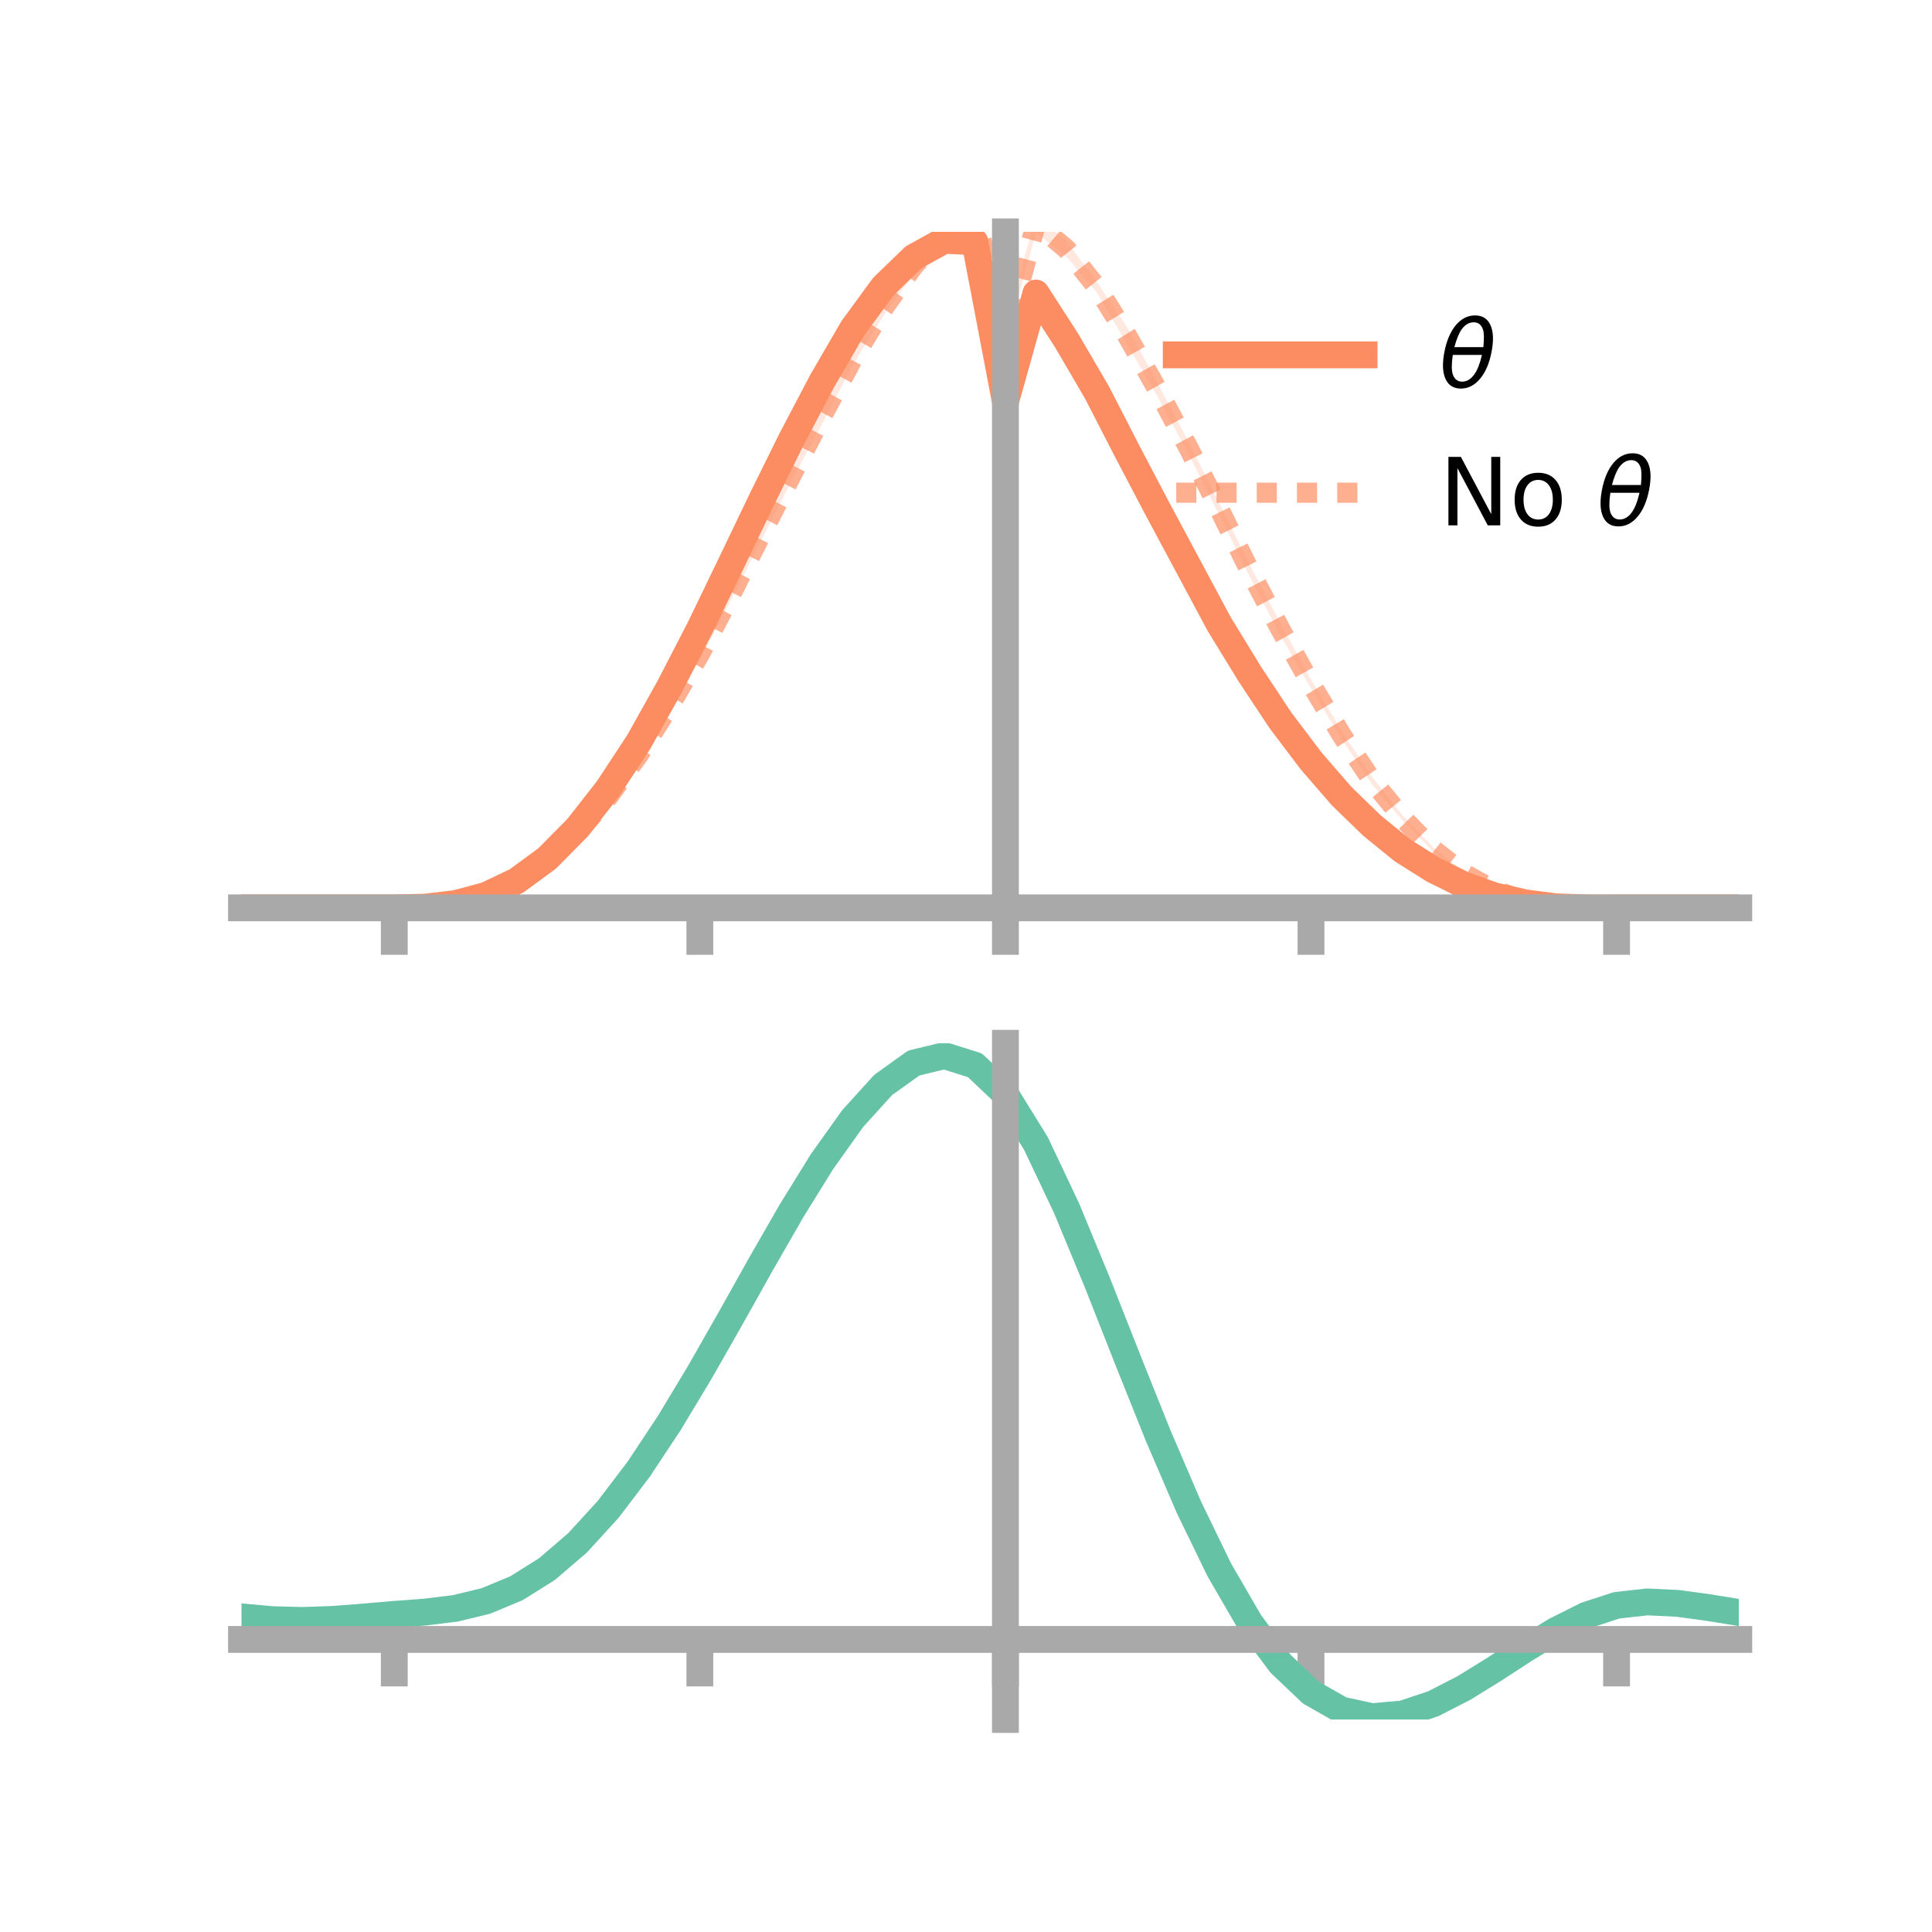 <?xml version="1.0" encoding="utf-8" standalone="no"?>
<!DOCTYPE svg PUBLIC "-//W3C//DTD SVG 1.1//EN"
  "http://www.w3.org/Graphics/SVG/1.1/DTD/svg11.dtd">
<!-- Created with matplotlib (https://matplotlib.org/) -->
<svg height="144pt" version="1.1" viewBox="0 0 144 144" width="144pt" xmlns="http://www.w3.org/2000/svg" xmlns:xlink="http://www.w3.org/1999/xlink">
 <defs>
  <style type="text/css">*{stroke-linecap:butt;stroke-linejoin:round;}</style>
 </defs>
 <g id="figure_1">
  <g id="patch_1">
   <path d="M 0 144 
L 144 144 
L 144 0 
L 0 0 
z
" style="fill:none;"/>
  </g>
  <g id="axes_1">
   <g id="patch_2">
    <path d="M 18 67.68 
L 129.6 67.68 
L 129.6 17.28 
L 18 17.28 
z
" style="fill:none;"/>
   </g>
   <g id="PolyCollection_1">
    <path clip-path="url(#p6b0b7d5756)" d="M 18 67.667 
L 18 67.667 
L 20.278 67.667 
L 22.555 67.667 
L 24.833 67.667 
L 27.11 67.667 
L 29.388 67.667 
L 31.665 67.601 
L 33.943 67.315 
L 36.22 66.674 
L 38.498 65.545 
L 40.776 63.849 
L 43.053 61.508 
L 45.331 58.541 
L 47.608 55.022 
L 49.886 50.894 
L 52.163 46.445 
L 54.441 41.595 
L 56.718 36.906 
L 58.996 32.283 
L 61.273 27.928 
L 63.551 23.897 
L 65.829 20.772 
L 68.106 18.517 
L 70.384 17.28 
L 72.661 17.383 
L 74.939 29.422 
L 77.216 21.298 
L 79.494 24.824 
L 81.771 28.732 
L 84.049 33.153 
L 86.327 37.56 
L 88.604 41.837 
L 90.882 46.112 
L 93.159 49.89 
L 95.437 53.346 
L 97.714 56.37 
L 99.992 59.085 
L 102.269 61.34 
L 104.547 63.241 
L 106.824 64.69 
L 109.102 65.823 
L 111.38 66.702 
L 113.657 67.249 
L 115.935 67.558 
L 118.212 67.655 
L 120.49 67.668 
L 122.767 67.667 
L 125.045 67.667 
L 127.322 67.667 
L 129.6 67.667 
L 129.6 67.667 
L 129.6 67.667 
L 127.322 67.667 
L 125.045 67.667 
L 122.767 67.667 
L 120.49 67.668 
L 118.212 67.68 
L 115.935 67.612 
L 113.657 67.334 
L 111.38 66.841 
L 109.102 66.088 
L 106.824 64.956 
L 104.547 63.54 
L 102.269 61.744 
L 99.992 59.58 
L 97.714 57.035 
L 95.437 54.032 
L 93.159 50.611 
L 90.882 46.953 
L 88.604 42.727 
L 86.327 38.509 
L 84.049 34.249 
L 81.771 29.802 
L 79.494 25.912 
L 77.216 22.384 
L 74.939 30.489 
L 72.661 18.649 
L 70.384 18.55 
L 68.106 19.82 
L 65.829 21.971 
L 63.551 25.077 
L 61.273 28.892 
L 58.996 33.203 
L 56.718 37.809 
L 54.441 42.619 
L 52.163 47.202 
L 49.886 51.57 
L 47.608 55.585 
L 45.331 59.003 
L 43.053 61.864 
L 40.776 64.128 
L 38.498 65.774 
L 36.22 66.811 
L 33.943 67.382 
L 31.665 67.631 
L 29.388 67.667 
L 27.11 67.667 
L 24.833 67.667 
L 22.555 67.667 
L 20.278 67.667 
L 18 67.667 
z
" style="fill:#fc8d62;fill-opacity:0.2;"/>
   </g>
   <g id="PolyCollection_2">
    <path clip-path="url(#p6b0b7d5756)" d="M 18 67.667 
L 18 67.667 
L 20.278 67.667 
L 22.555 67.667 
L 24.833 67.667 
L 27.11 67.667 
L 29.388 67.667 
L 31.665 67.6 
L 33.943 67.308 
L 36.22 66.671 
L 38.498 65.592 
L 40.776 64.029 
L 43.053 61.83 
L 45.331 59.177 
L 47.608 55.993 
L 49.886 52.365 
L 52.163 48.339 
L 54.441 44.007 
L 56.718 39.428 
L 58.996 35.002 
L 61.273 30.44 
L 63.551 26.333 
L 65.829 22.462 
L 68.106 19.217 
L 70.384 16.853 
L 72.661 15.254 
L 74.939 24.605 
L 77.216 15.982 
L 79.494 17.986 
L 81.771 21.039 
L 84.049 24.446 
L 86.327 28.634 
L 88.604 32.964 
L 90.882 37.517 
L 93.159 42.116 
L 95.437 46.452 
L 97.714 50.65 
L 99.992 54.458 
L 102.269 57.9 
L 104.547 60.776 
L 106.824 63.164 
L 109.102 64.969 
L 111.38 66.271 
L 113.657 67.086 
L 115.935 67.5 
L 118.212 67.653 
L 120.49 67.668 
L 122.767 67.667 
L 125.045 67.667 
L 127.322 67.667 
L 129.6 67.667 
L 129.6 67.667 
L 129.6 67.667 
L 127.322 67.667 
L 125.045 67.667 
L 122.767 67.667 
L 120.49 67.668 
L 118.212 67.677 
L 115.935 67.568 
L 113.657 67.199 
L 111.38 66.447 
L 109.102 65.233 
L 106.824 63.476 
L 104.547 61.176 
L 102.269 58.463 
L 99.992 55.087 
L 97.714 51.319 
L 95.437 47.365 
L 93.159 43.004 
L 90.882 38.399 
L 88.604 33.872 
L 86.327 29.646 
L 84.049 25.734 
L 81.771 21.82 
L 79.494 19.15 
L 77.216 17.328 
L 74.939 25.688 
L 72.661 16.529 
L 70.384 18.007 
L 68.106 20.421 
L 65.829 23.561 
L 63.551 27.219 
L 61.273 31.585 
L 58.996 35.862 
L 56.718 40.307 
L 54.441 44.808 
L 52.163 49.163 
L 49.886 52.96 
L 47.608 56.528 
L 45.331 59.645 
L 43.053 62.242 
L 40.776 64.283 
L 38.498 65.76 
L 36.22 66.794 
L 33.943 67.385 
L 31.665 67.63 
L 29.388 67.667 
L 27.11 67.667 
L 24.833 67.667 
L 22.555 67.667 
L 20.278 67.667 
L 18 67.667 
z
" style="fill:#fc8d62;fill-opacity:0.2;"/>
   </g>
   <g id="matplotlib.axis_1">
    <g id="xtick_1">
     <g id="line2d_1">
      <defs>
       <path d="M 0 0 
L 0 3.5 
" id="m4cc405a1bc" style="stroke:#a9a9a9;stroke-width:2;"/>
      </defs>
      <g>
       <use style="fill:#a9a9a9;stroke:#a9a9a9;stroke-width:2;" x="29.388" xlink:href="#m4cc405a1bc" y="67.667"/>
      </g>
     </g>
    </g>
    <g id="xtick_2">
     <g id="line2d_2">
      <g>
       <use style="fill:#a9a9a9;stroke:#a9a9a9;stroke-width:2;" x="52.163" xlink:href="#m4cc405a1bc" y="67.667"/>
      </g>
     </g>
    </g>
    <g id="xtick_3">
     <g id="line2d_3">
      <g>
       <use style="fill:#a9a9a9;stroke:#a9a9a9;stroke-width:2;" x="74.939" xlink:href="#m4cc405a1bc" y="67.667"/>
      </g>
     </g>
    </g>
    <g id="xtick_4">
     <g id="line2d_4">
      <g>
       <use style="fill:#a9a9a9;stroke:#a9a9a9;stroke-width:2;" x="97.714" xlink:href="#m4cc405a1bc" y="67.667"/>
      </g>
     </g>
    </g>
    <g id="xtick_5">
     <g id="line2d_5">
      <g>
       <use style="fill:#a9a9a9;stroke:#a9a9a9;stroke-width:2;" x="120.49" xlink:href="#m4cc405a1bc" y="67.667"/>
      </g>
     </g>
    </g>
   </g>
   <g id="matplotlib.axis_2"/>
   <g id="line2d_6">
    <path clip-path="url(#p6b0b7d5756)" d="M 18 67.667 
L 20.278 67.667 
L 22.555 67.667 
L 24.833 67.667 
L 27.11 67.667 
L 29.388 67.667 
L 31.665 67.616 
L 33.943 67.348 
L 36.22 66.742 
L 38.498 65.659 
L 40.776 63.989 
L 43.053 61.686 
L 45.331 58.772 
L 47.608 55.303 
L 49.886 51.232 
L 52.163 46.824 
L 54.441 42.107 
L 56.718 37.357 
L 58.996 32.743 
L 61.273 28.41 
L 63.551 24.487 
L 65.829 21.372 
L 68.106 19.169 
L 70.384 17.915 
L 72.661 18.016 
L 74.939 29.955 
L 77.216 21.841 
L 79.494 25.368 
L 81.771 29.267 
L 84.049 33.701 
L 86.327 38.034 
L 88.604 42.282 
L 90.882 46.533 
L 93.159 50.25 
L 95.437 53.689 
L 97.714 56.703 
L 99.992 59.333 
L 102.269 61.542 
L 104.547 63.391 
L 106.824 64.823 
L 109.102 65.955 
L 111.38 66.771 
L 113.657 67.291 
L 115.935 67.585 
L 118.212 67.668 
L 120.49 67.668 
L 122.767 67.667 
L 125.045 67.667 
L 127.322 67.667 
L 129.6 67.667 
" style="fill:none;stroke:#fc8d62;stroke-linecap:square;stroke-width:2;"/>
   </g>
   <g id="line2d_7">
    <path clip-path="url(#p6b0b7d5756)" d="M 18 67.667 
L 20.278 67.667 
L 22.555 67.667 
L 24.833 67.667 
L 27.11 67.667 
L 29.388 67.667 
L 31.665 67.615 
L 33.943 67.347 
L 36.22 66.732 
L 38.498 65.676 
L 40.776 64.156 
L 43.053 62.036 
L 45.331 59.411 
L 47.608 56.261 
L 49.886 52.663 
L 52.163 48.751 
L 54.441 44.408 
L 56.718 39.868 
L 58.996 35.432 
L 61.273 31.012 
L 63.551 26.776 
L 65.829 23.011 
L 68.106 19.819 
L 70.384 17.43 
L 72.661 15.891 
L 74.939 25.146 
L 77.216 16.655 
L 79.494 18.568 
L 81.771 21.43 
L 84.049 25.09 
L 86.327 29.14 
L 88.604 33.418 
L 90.882 37.958 
L 93.159 42.56 
L 95.437 46.908 
L 97.714 50.984 
L 99.992 54.773 
L 102.269 58.181 
L 104.547 60.976 
L 106.824 63.32 
L 109.102 65.101 
L 111.38 66.359 
L 113.657 67.142 
L 115.935 67.534 
L 118.212 67.665 
L 120.49 67.668 
L 122.767 67.667 
L 125.045 67.667 
L 127.322 67.667 
L 129.6 67.667 
" style="fill:none;stroke:#fc8d62;stroke-dasharray:1.5,1.5;stroke-dashoffset:0;stroke-opacity:0.7;stroke-width:1.5;"/>
   </g>
   <g id="patch_3">
    <path d="M 74.939 67.68 
L 74.939 17.28 
" style="fill:none;stroke:#a9a9a9;stroke-linecap:square;stroke-linejoin:miter;stroke-width:2;"/>
   </g>
   <g id="patch_4">
    <path d="M 129.6 67.68 
L 129.6 17.28 
" style="fill:none;"/>
   </g>
   <g id="patch_5">
    <path d="M 18 67.667 
L 129.6 67.667 
" style="fill:none;stroke:#a9a9a9;stroke-linecap:square;stroke-linejoin:miter;stroke-width:2;"/>
   </g>
   <g id="patch_6">
    <path d="M 18 17.28 
L 129.6 17.28 
" style="fill:none;"/>
   </g>
   <g id="legend_1">
    <g id="line2d_8">
     <path d="M 87.67 26.449 
L 101.67 26.449 
" style="fill:none;stroke:#fc8d62;stroke-linecap:square;stroke-width:2;"/>
    </g>
    <g id="line2d_9"/>
    <g id="text_1">
     <!-- $\theta$ -->
     <g transform="translate(107.27 28.899)scale(0.07 -0.07)">
      <defs>
       <path d="M 45.516 34.672 
L 14.453 34.672 
Q 12.359 20.062 14.5 13.875 
Q 17.188 6.25 24.469 6.25 
Q 31.781 6.25 37.359 13.922 
Q 42.234 20.656 45.516 34.672 
z
M 47.016 42.969 
Q 48.344 56.844 46.625 61.719 
Q 43.953 69.438 36.766 69.438 
Q 29.297 69.438 23.828 61.812 
Q 19.531 55.672 16.156 42.969 
z
M 38.188 76.766 
Q 49.906 76.766 54.594 66.406 
Q 59.281 56.109 55.719 37.844 
Q 52.203 19.625 43.453 9.281 
Q 34.766 -1.125 23.047 -1.125 
Q 11.281 -1.125 6.641 9.281 
Q 2 19.625 5.516 37.844 
Q 9.078 56.109 17.719 66.406 
Q 26.422 76.766 38.188 76.766 
z
" id="DejaVuSans-Oblique-952"/>
      </defs>
      <use transform="translate(0 0.234)" xlink:href="#DejaVuSans-Oblique-952"/>
     </g>
    </g>
    <g id="line2d_10">
     <path d="M 87.67 36.724 
L 101.67 36.724 
" style="fill:none;stroke:#fc8d62;stroke-dasharray:1.5,1.5;stroke-dashoffset:0;stroke-opacity:0.7;stroke-width:1.5;"/>
    </g>
    <g id="line2d_11"/>
    <g id="text_2">
     <!-- No $\theta$ -->
     <g transform="translate(107.27 39.174)scale(0.07 -0.07)">
      <defs>
       <path d="M 9.812 72.906 
L 23.094 72.906 
L 55.422 11.922 
L 55.422 72.906 
L 64.984 72.906 
L 64.984 0 
L 51.703 0 
L 19.391 60.984 
L 19.391 0 
L 9.812 0 
z
" id="DejaVuSans-78"/>
       <path d="M 30.609 48.391 
Q 23.391 48.391 19.188 42.75 
Q 14.984 37.109 14.984 27.297 
Q 14.984 17.484 19.156 11.844 
Q 23.344 6.203 30.609 6.203 
Q 37.797 6.203 41.984 11.859 
Q 46.188 17.531 46.188 27.297 
Q 46.188 37.016 41.984 42.703 
Q 37.797 48.391 30.609 48.391 
z
M 30.609 56 
Q 42.328 56 49.016 48.375 
Q 55.719 40.766 55.719 27.297 
Q 55.719 13.875 49.016 6.219 
Q 42.328 -1.422 30.609 -1.422 
Q 18.844 -1.422 12.172 6.219 
Q 5.516 13.875 5.516 27.297 
Q 5.516 40.766 12.172 48.375 
Q 18.844 56 30.609 56 
z
" id="DejaVuSans-111"/>
       <path id="DejaVuSans-32"/>
      </defs>
      <use transform="translate(0 0.234)" xlink:href="#DejaVuSans-78"/>
      <use transform="translate(74.805 0.234)" xlink:href="#DejaVuSans-111"/>
      <use transform="translate(135.986 0.234)" xlink:href="#DejaVuSans-32"/>
      <use transform="translate(167.773 0.234)" xlink:href="#DejaVuSans-Oblique-952"/>
     </g>
    </g>
   </g>
  </g>
  <g id="axes_2">
   <g id="patch_7">
    <path d="M 18 128.16 
L 129.6 128.16 
L 129.6 77.76 
L 18 77.76 
z
" style="fill:none;"/>
   </g>
   <g id="PolyCollection_3">
    <path clip-path="url(#pa07f382d62)" d="M 18 120.547 
L 18 120.474 
L 20.278 120.69 
L 22.555 120.75 
L 24.833 120.663 
L 27.11 120.477 
L 29.388 120.272 
L 31.665 120.097 
L 33.943 119.812 
L 36.22 119.253 
L 38.498 118.295 
L 40.776 116.845 
L 43.053 114.851 
L 45.331 112.305 
L 47.608 109.239 
L 49.886 105.721 
L 52.163 101.852 
L 54.441 97.761 
L 56.718 93.603 
L 58.996 89.552 
L 61.273 85.798 
L 63.551 82.54 
L 65.829 79.98 
L 68.106 78.32 
L 70.384 77.76 
L 72.661 78.488 
L 74.939 80.673 
L 77.216 84.407 
L 79.494 89.288 
L 81.771 94.866 
L 84.049 100.725 
L 86.327 106.499 
L 88.604 111.886 
L 90.882 116.655 
L 93.159 120.64 
L 95.437 123.744 
L 97.714 125.935 
L 99.992 127.242 
L 102.269 127.741 
L 104.547 127.547 
L 106.824 126.798 
L 109.102 125.65 
L 111.38 124.266 
L 113.657 122.809 
L 115.935 121.439 
L 118.212 120.31 
L 120.49 119.57 
L 122.767 119.318 
L 125.045 119.434 
L 127.322 119.754 
L 129.6 120.137 
L 129.6 120.236 
L 129.6 120.236 
L 127.322 119.879 
L 125.045 119.579 
L 122.767 119.476 
L 120.49 119.734 
L 118.212 120.484 
L 115.935 121.641 
L 113.657 123.055 
L 111.38 124.562 
L 109.102 125.993 
L 106.824 127.177 
L 104.547 127.951 
L 102.269 128.16 
L 99.992 127.674 
L 97.714 126.392 
L 95.437 124.251 
L 93.159 121.234 
L 90.882 117.37 
L 88.604 112.75 
L 86.327 107.527 
L 84.049 101.924 
L 81.771 96.234 
L 79.494 90.809 
L 77.216 86.061 
L 74.939 82.428 
L 72.661 80.307 
L 70.384 79.603 
L 68.106 80.146 
L 65.829 81.747 
L 63.551 84.213 
L 61.273 87.344 
L 58.996 90.945 
L 56.718 94.824 
L 54.441 98.8 
L 52.163 102.707 
L 49.886 106.4 
L 47.608 109.758 
L 45.331 112.688 
L 43.053 115.127 
L 40.776 117.048 
L 38.498 118.458 
L 36.22 119.396 
L 33.943 119.942 
L 31.665 120.217 
L 29.388 120.38 
L 27.11 120.568 
L 24.833 120.734 
L 22.555 120.805 
L 20.278 120.745 
L 18 120.547 
z
" style="fill:#66c2a5;fill-opacity:0.2;"/>
   </g>
   <g id="matplotlib.axis_3">
    <g id="xtick_6">
     <g id="line2d_12">
      <g>
       <use style="fill:#a9a9a9;stroke:#a9a9a9;stroke-width:2;" x="29.388" xlink:href="#m4cc405a1bc" y="122.196"/>
      </g>
     </g>
    </g>
    <g id="xtick_7">
     <g id="line2d_13">
      <g>
       <use style="fill:#a9a9a9;stroke:#a9a9a9;stroke-width:2;" x="52.163" xlink:href="#m4cc405a1bc" y="122.196"/>
      </g>
     </g>
    </g>
    <g id="xtick_8">
     <g id="line2d_14">
      <g>
       <use style="fill:#a9a9a9;stroke:#a9a9a9;stroke-width:2;" x="74.939" xlink:href="#m4cc405a1bc" y="122.196"/>
      </g>
     </g>
    </g>
    <g id="xtick_9">
     <g id="line2d_15">
      <g>
       <use style="fill:#a9a9a9;stroke:#a9a9a9;stroke-width:2;" x="97.714" xlink:href="#m4cc405a1bc" y="122.196"/>
      </g>
     </g>
    </g>
    <g id="xtick_10">
     <g id="line2d_16">
      <g>
       <use style="fill:#a9a9a9;stroke:#a9a9a9;stroke-width:2;" x="120.49" xlink:href="#m4cc405a1bc" y="122.196"/>
      </g>
     </g>
    </g>
   </g>
   <g id="matplotlib.axis_4"/>
   <g id="line2d_17">
    <path clip-path="url(#pa07f382d62)" d="M 18 120.51 
L 20.278 120.718 
L 22.555 120.778 
L 24.833 120.699 
L 27.11 120.523 
L 29.388 120.326 
L 31.665 120.157 
L 33.943 119.877 
L 36.22 119.325 
L 38.498 118.376 
L 40.776 116.947 
L 43.053 114.989 
L 45.331 112.496 
L 47.608 109.499 
L 49.886 106.061 
L 52.163 102.28 
L 54.441 98.281 
L 56.718 94.214 
L 58.996 90.249 
L 61.273 86.571 
L 63.551 83.376 
L 65.829 80.863 
L 68.106 79.233 
L 70.384 78.682 
L 72.661 79.398 
L 74.939 81.551 
L 77.216 85.234 
L 79.494 90.049 
L 81.771 95.55 
L 84.049 101.325 
L 86.327 107.013 
L 88.604 112.318 
L 90.882 117.013 
L 93.159 120.937 
L 95.437 123.997 
L 97.714 126.163 
L 99.992 127.458 
L 102.269 127.951 
L 104.547 127.749 
L 106.824 126.988 
L 109.102 125.821 
L 111.38 124.414 
L 113.657 122.932 
L 115.935 121.54 
L 118.212 120.397 
L 120.49 119.652 
L 122.767 119.397 
L 125.045 119.507 
L 127.322 119.816 
L 129.6 120.186 
" style="fill:none;stroke:#66c2a5;stroke-linecap:square;stroke-width:2;"/>
   </g>
   <g id="patch_8">
    <path d="M 74.939 128.16 
L 74.939 77.76 
" style="fill:none;stroke:#a9a9a9;stroke-linecap:square;stroke-linejoin:miter;stroke-width:2;"/>
   </g>
   <g id="patch_9">
    <path d="M 129.6 128.16 
L 129.6 77.76 
" style="fill:none;"/>
   </g>
   <g id="patch_10">
    <path d="M 18 122.196 
L 129.6 122.196 
" style="fill:none;stroke:#a9a9a9;stroke-linecap:square;stroke-linejoin:miter;stroke-width:2;"/>
   </g>
   <g id="patch_11">
    <path d="M 18 77.76 
L 129.6 77.76 
" style="fill:none;"/>
   </g>
  </g>
 </g>
 <defs>
  <clipPath id="p6b0b7d5756">
   <rect height="50.4" width="111.6" x="18" y="17.28"/>
  </clipPath>
  <clipPath id="pa07f382d62">
   <rect height="50.4" width="111.6" x="18" y="77.76"/>
  </clipPath>
 </defs>
</svg>
